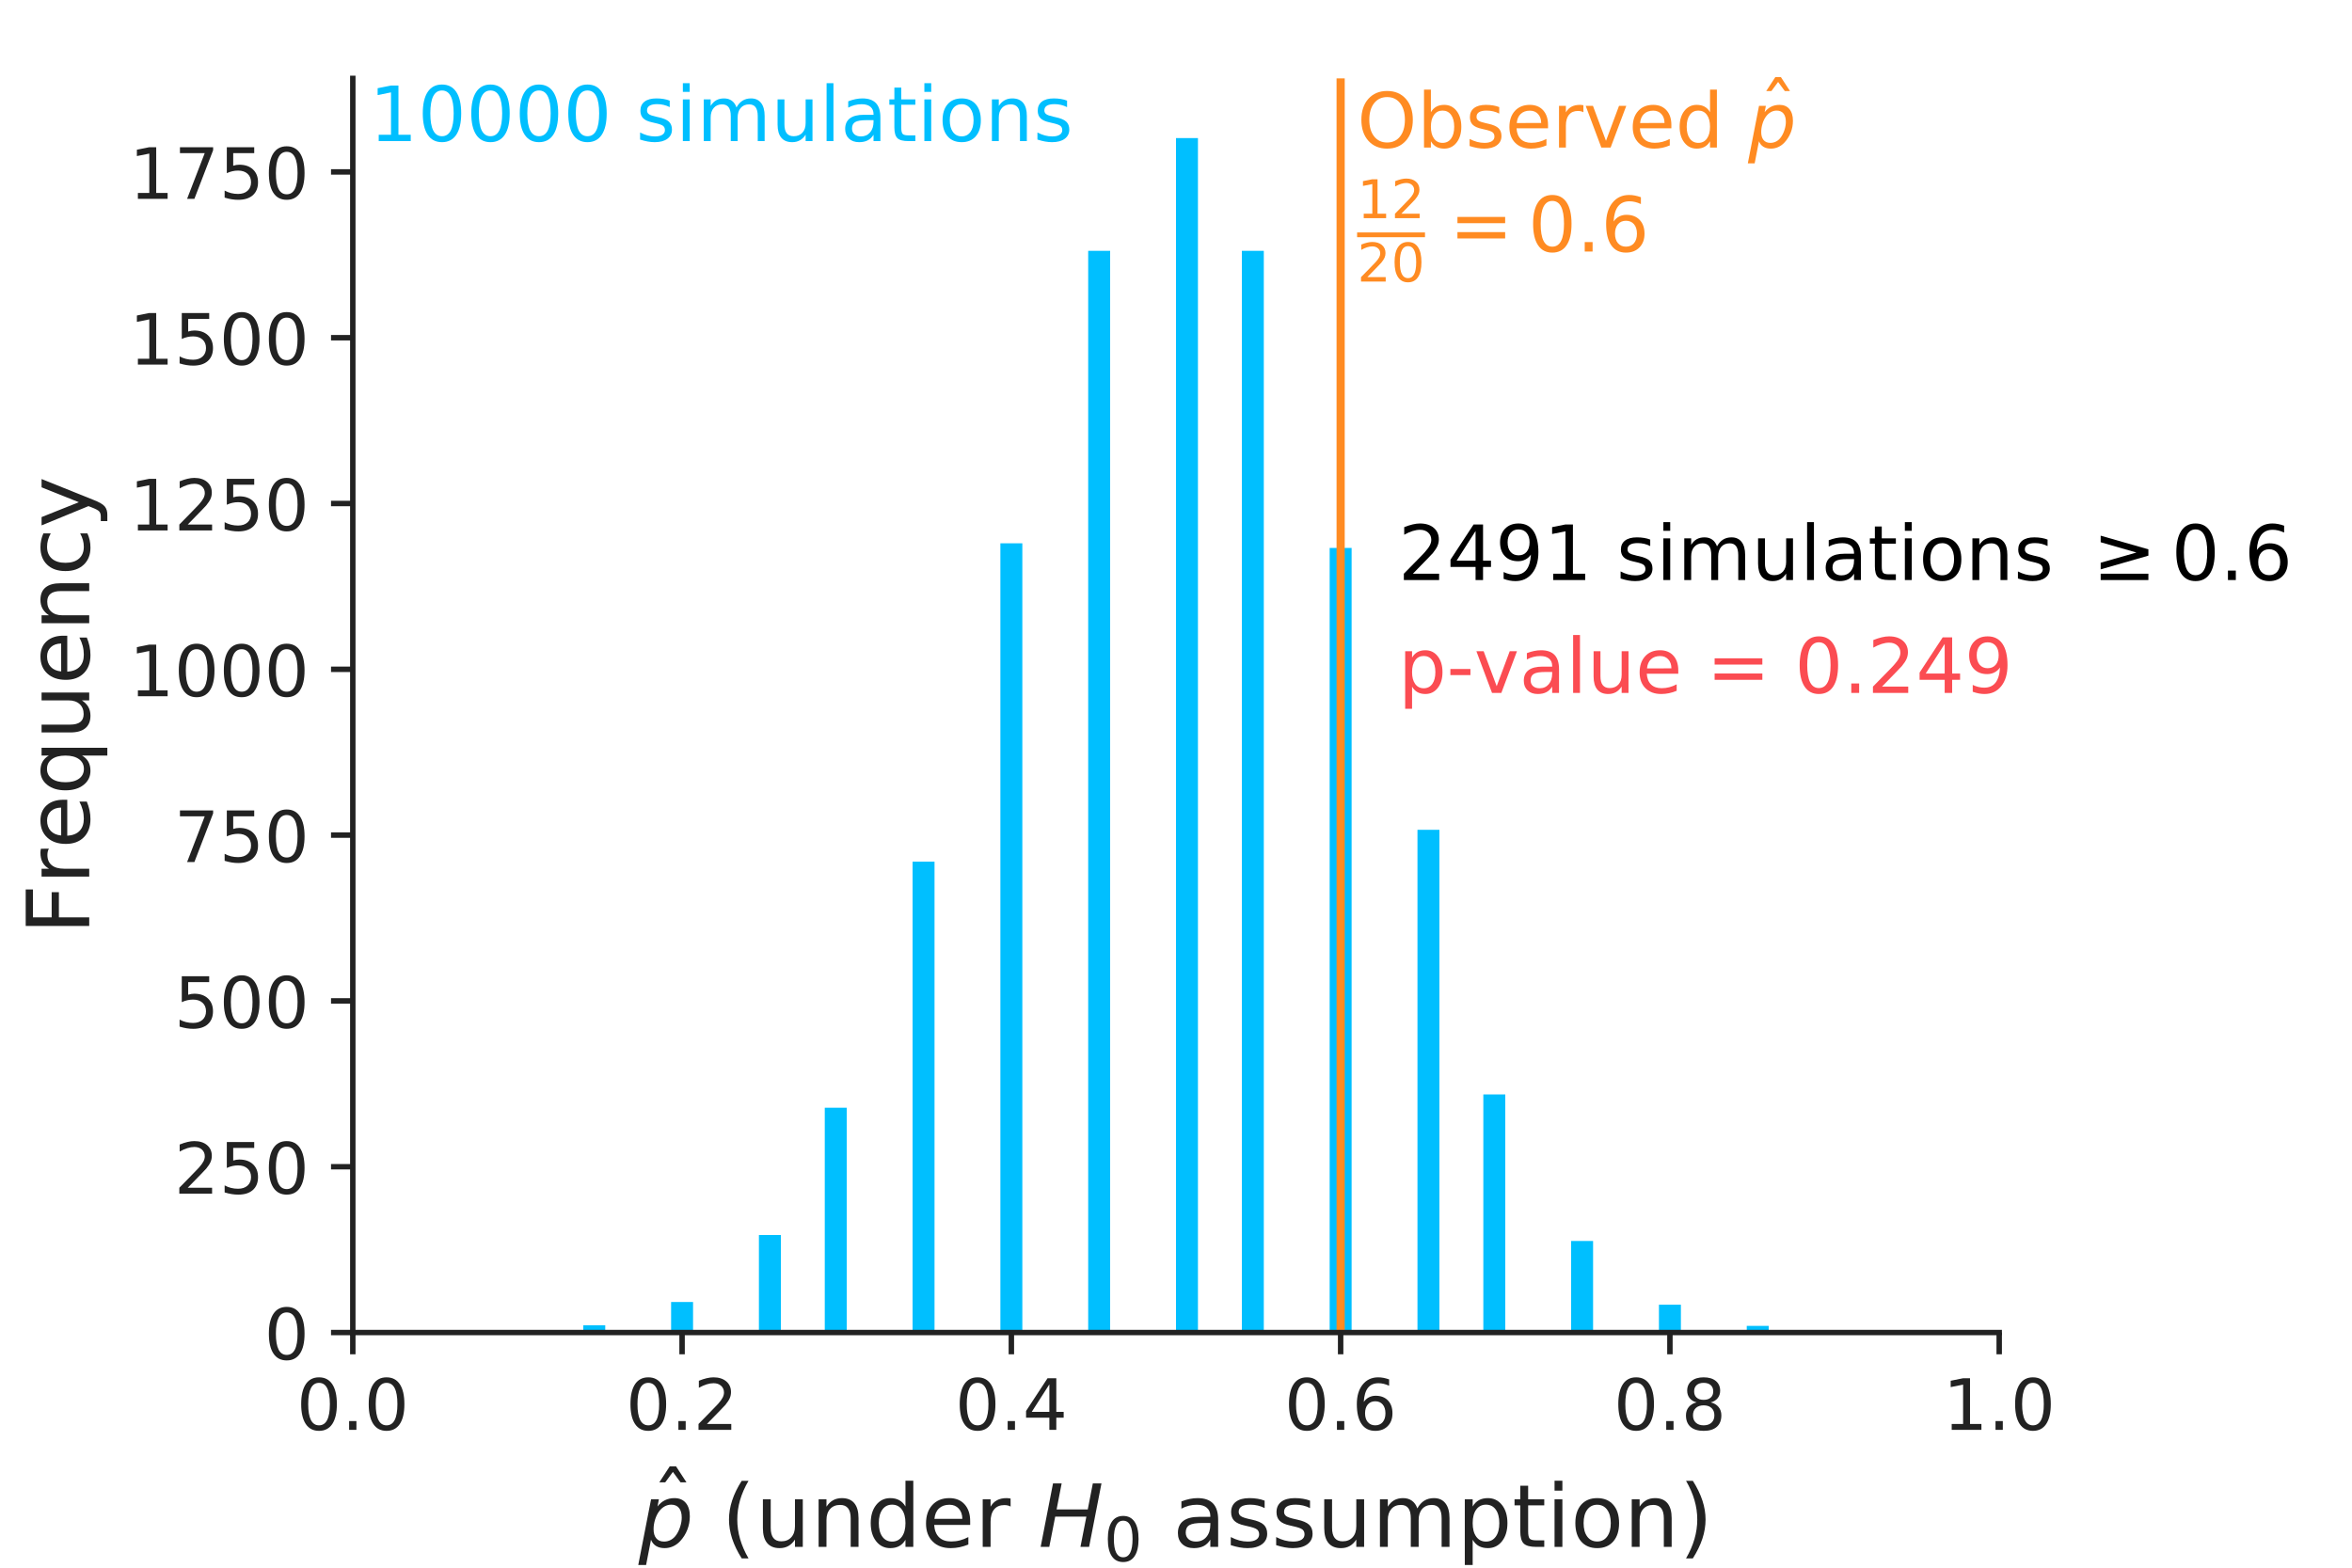 <?xml version="1.0" encoding="utf-8" standalone="no"?>
<!DOCTYPE svg PUBLIC "-//W3C//DTD SVG 1.1//EN"
  "http://www.w3.org/Graphics/SVG/1.1/DTD/svg11.dtd">
<!-- Created with matplotlib (http://matplotlib.org/) -->
<svg height="288pt" version="1.1" viewBox="0 0 432 288" width="432pt" xmlns="http://www.w3.org/2000/svg" xmlns:xlink="http://www.w3.org/1999/xlink">
 <defs>
  <style type="text/css">
*{stroke-linecap:butt;stroke-linejoin:round;}
  </style>
 </defs>
 <g id="figure_1">
  <g id="patch_1">
   <path d="M 0 288 
L 432 288 
L 432 0 
L 0 0 
z
" style="fill:none;"/>
  </g>
  <g id="axes_1">
   <g id="patch_2">
    <path d="M 64.8 244.8 
L 367.2 244.8 
L 367.2 14.4 
L 64.8 14.4 
z
" style="fill:none;"/>
   </g>
   <g id="patch_3">
    <path clip-path="url(#p14eb3a061d)" d="M 95.04 244.8 
L 99.072 244.8 
L 99.072 244.434 
L 95.04 244.434 
z
" style="fill:#00bfff;"/>
   </g>
   <g id="patch_4">
    <path clip-path="url(#p14eb3a061d)" d="M 99.072 244.8 
L 103.104 244.8 
L 103.104 244.8 
L 99.072 244.8 
z
" style="fill:#00bfff;"/>
   </g>
   <g id="patch_5">
    <path clip-path="url(#p14eb3a061d)" d="M 103.104 244.8 
L 107.136 244.8 
L 107.136 244.8 
L 103.104 244.8 
z
" style="fill:#00bfff;"/>
   </g>
   <g id="patch_6">
    <path clip-path="url(#p14eb3a061d)" d="M 107.136 244.8 
L 111.168 244.8 
L 111.168 243.46 
L 107.136 243.46 
z
" style="fill:#00bfff;"/>
   </g>
   <g id="patch_7">
    <path clip-path="url(#p14eb3a061d)" d="M 111.168 244.8 
L 115.2 244.8 
L 115.2 244.8 
L 111.168 244.8 
z
" style="fill:#00bfff;"/>
   </g>
   <g id="patch_8">
    <path clip-path="url(#p14eb3a061d)" d="M 115.2 244.8 
L 119.232 244.8 
L 119.232 244.8 
L 115.2 244.8 
z
" style="fill:#00bfff;"/>
   </g>
   <g id="patch_9">
    <path clip-path="url(#p14eb3a061d)" d="M 119.232 244.8 
L 123.264 244.8 
L 123.264 244.8 
L 119.232 244.8 
z
" style="fill:#00bfff;"/>
   </g>
   <g id="patch_10">
    <path clip-path="url(#p14eb3a061d)" d="M 123.264 244.8 
L 127.296 244.8 
L 127.296 239.195 
L 123.264 239.195 
z
" style="fill:#00bfff;"/>
   </g>
   <g id="patch_11">
    <path clip-path="url(#p14eb3a061d)" d="M 127.296 244.8 
L 131.328 244.8 
L 131.328 244.8 
L 127.296 244.8 
z
" style="fill:#00bfff;"/>
   </g>
   <g id="patch_12">
    <path clip-path="url(#p14eb3a061d)" d="M 131.328 244.8 
L 135.36 244.8 
L 135.36 244.8 
L 131.328 244.8 
z
" style="fill:#00bfff;"/>
   </g>
   <g id="patch_13">
    <path clip-path="url(#p14eb3a061d)" d="M 135.36 244.8 
L 139.392 244.8 
L 139.392 244.8 
L 135.36 244.8 
z
" style="fill:#00bfff;"/>
   </g>
   <g id="patch_14">
    <path clip-path="url(#p14eb3a061d)" d="M 139.392 244.8 
L 143.424 244.8 
L 143.424 226.89 
L 139.392 226.89 
z
" style="fill:#00bfff;"/>
   </g>
   <g id="patch_15">
    <path clip-path="url(#p14eb3a061d)" d="M 143.424 244.8 
L 147.456 244.8 
L 147.456 244.8 
L 143.424 244.8 
z
" style="fill:#00bfff;"/>
   </g>
   <g id="patch_16">
    <path clip-path="url(#p14eb3a061d)" d="M 147.456 244.8 
L 151.488 244.8 
L 151.488 244.8 
L 147.456 244.8 
z
" style="fill:#00bfff;"/>
   </g>
   <g id="patch_17">
    <path clip-path="url(#p14eb3a061d)" d="M 151.488 244.8 
L 155.52 244.8 
L 155.52 203.497 
L 151.488 203.497 
z
" style="fill:#00bfff;"/>
   </g>
   <g id="patch_18">
    <path clip-path="url(#p14eb3a061d)" d="M 155.52 244.8 
L 159.552 244.8 
L 159.552 244.8 
L 155.52 244.8 
z
" style="fill:#00bfff;"/>
   </g>
   <g id="patch_19">
    <path clip-path="url(#p14eb3a061d)" d="M 159.552 244.8 
L 163.584 244.8 
L 163.584 244.8 
L 159.552 244.8 
z
" style="fill:#00bfff;"/>
   </g>
   <g id="patch_20">
    <path clip-path="url(#p14eb3a061d)" d="M 163.584 244.8 
L 167.616 244.8 
L 167.616 244.8 
L 163.584 244.8 
z
" style="fill:#00bfff;"/>
   </g>
   <g id="patch_21">
    <path clip-path="url(#p14eb3a061d)" d="M 167.616 244.8 
L 171.648 244.8 
L 171.648 158.296 
L 167.616 158.296 
z
" style="fill:#00bfff;"/>
   </g>
   <g id="patch_22">
    <path clip-path="url(#p14eb3a061d)" d="M 171.648 244.8 
L 175.68 244.8 
L 175.68 244.8 
L 171.648 244.8 
z
" style="fill:#00bfff;"/>
   </g>
   <g id="patch_23">
    <path clip-path="url(#p14eb3a061d)" d="M 175.68 244.8 
L 179.712 244.8 
L 179.712 244.8 
L 175.68 244.8 
z
" style="fill:#00bfff;"/>
   </g>
   <g id="patch_24">
    <path clip-path="url(#p14eb3a061d)" d="M 179.712 244.8 
L 183.744 244.8 
L 183.744 244.8 
L 179.712 244.8 
z
" style="fill:#00bfff;"/>
   </g>
   <g id="patch_25">
    <path clip-path="url(#p14eb3a061d)" d="M 183.744 244.8 
L 187.776 244.8 
L 187.776 99.814 
L 183.744 99.814 
z
" style="fill:#00bfff;"/>
   </g>
   <g id="patch_26">
    <path clip-path="url(#p14eb3a061d)" d="M 187.776 244.8 
L 191.808 244.8 
L 191.808 244.8 
L 187.776 244.8 
z
" style="fill:#00bfff;"/>
   </g>
   <g id="patch_27">
    <path clip-path="url(#p14eb3a061d)" d="M 191.808 244.8 
L 195.84 244.8 
L 195.84 244.8 
L 191.808 244.8 
z
" style="fill:#00bfff;"/>
   </g>
   <g id="patch_28">
    <path clip-path="url(#p14eb3a061d)" d="M 195.84 244.8 
L 199.872 244.8 
L 199.872 244.8 
L 195.84 244.8 
z
" style="fill:#00bfff;"/>
   </g>
   <g id="patch_29">
    <path clip-path="url(#p14eb3a061d)" d="M 199.872 244.8 
L 203.904 244.8 
L 203.904 46.084 
L 199.872 46.084 
z
" style="fill:#00bfff;"/>
   </g>
   <g id="patch_30">
    <path clip-path="url(#p14eb3a061d)" d="M 203.904 244.8 
L 207.936 244.8 
L 207.936 244.8 
L 203.904 244.8 
z
" style="fill:#00bfff;"/>
   </g>
   <g id="patch_31">
    <path clip-path="url(#p14eb3a061d)" d="M 207.936 244.8 
L 211.968 244.8 
L 211.968 244.8 
L 207.936 244.8 
z
" style="fill:#00bfff;"/>
   </g>
   <g id="patch_32">
    <path clip-path="url(#p14eb3a061d)" d="M 211.968 244.8 
L 216 244.8 
L 216 244.8 
L 211.968 244.8 
z
" style="fill:#00bfff;"/>
   </g>
   <g id="patch_33">
    <path clip-path="url(#p14eb3a061d)" d="M 216 244.8 
L 220.032 244.8 
L 220.032 25.371 
L 216 25.371 
z
" style="fill:#00bfff;"/>
   </g>
   <g id="patch_34">
    <path clip-path="url(#p14eb3a061d)" d="M 220.032 244.8 
L 224.064 244.8 
L 224.064 244.8 
L 220.032 244.8 
z
" style="fill:#00bfff;"/>
   </g>
   <g id="patch_35">
    <path clip-path="url(#p14eb3a061d)" d="M 224.064 244.8 
L 228.096 244.8 
L 228.096 244.8 
L 224.064 244.8 
z
" style="fill:#00bfff;"/>
   </g>
   <g id="patch_36">
    <path clip-path="url(#p14eb3a061d)" d="M 228.096 244.8 
L 232.128 244.8 
L 232.128 46.084 
L 228.096 46.084 
z
" style="fill:#00bfff;"/>
   </g>
   <g id="patch_37">
    <path clip-path="url(#p14eb3a061d)" d="M 232.128 244.8 
L 236.16 244.8 
L 236.16 244.8 
L 232.128 244.8 
z
" style="fill:#00bfff;"/>
   </g>
   <g id="patch_38">
    <path clip-path="url(#p14eb3a061d)" d="M 236.16 244.8 
L 240.192 244.8 
L 240.192 244.8 
L 236.16 244.8 
z
" style="fill:#00bfff;"/>
   </g>
   <g id="patch_39">
    <path clip-path="url(#p14eb3a061d)" d="M 240.192 244.8 
L 244.224 244.8 
L 244.224 244.8 
L 240.192 244.8 
z
" style="fill:#00bfff;"/>
   </g>
   <g id="patch_40">
    <path clip-path="url(#p14eb3a061d)" d="M 244.224 244.8 
L 248.256 244.8 
L 248.256 100.667 
L 244.224 100.667 
z
" style="fill:#00bfff;"/>
   </g>
   <g id="patch_41">
    <path clip-path="url(#p14eb3a061d)" d="M 248.256 244.8 
L 252.288 244.8 
L 252.288 244.8 
L 248.256 244.8 
z
" style="fill:#00bfff;"/>
   </g>
   <g id="patch_42">
    <path clip-path="url(#p14eb3a061d)" d="M 252.288 244.8 
L 256.32 244.8 
L 256.32 244.8 
L 252.288 244.8 
z
" style="fill:#00bfff;"/>
   </g>
   <g id="patch_43">
    <path clip-path="url(#p14eb3a061d)" d="M 256.32 244.8 
L 260.352 244.8 
L 260.352 244.8 
L 256.32 244.8 
z
" style="fill:#00bfff;"/>
   </g>
   <g id="patch_44">
    <path clip-path="url(#p14eb3a061d)" d="M 260.352 244.8 
L 264.384 244.8 
L 264.384 152.447 
L 260.352 152.447 
z
" style="fill:#00bfff;"/>
   </g>
   <g id="patch_45">
    <path clip-path="url(#p14eb3a061d)" d="M 264.384 244.8 
L 268.416 244.8 
L 268.416 244.8 
L 264.384 244.8 
z
" style="fill:#00bfff;"/>
   </g>
   <g id="patch_46">
    <path clip-path="url(#p14eb3a061d)" d="M 268.416 244.8 
L 272.448 244.8 
L 272.448 244.8 
L 268.416 244.8 
z
" style="fill:#00bfff;"/>
   </g>
   <g id="patch_47">
    <path clip-path="url(#p14eb3a061d)" d="M 272.448 244.8 
L 276.48 244.8 
L 276.48 201.06 
L 272.448 201.06 
z
" style="fill:#00bfff;"/>
   </g>
   <g id="patch_48">
    <path clip-path="url(#p14eb3a061d)" d="M 276.48 244.8 
L 280.512 244.8 
L 280.512 244.8 
L 276.48 244.8 
z
" style="fill:#00bfff;"/>
   </g>
   <g id="patch_49">
    <path clip-path="url(#p14eb3a061d)" d="M 280.512 244.8 
L 284.544 244.8 
L 284.544 244.8 
L 280.512 244.8 
z
" style="fill:#00bfff;"/>
   </g>
   <g id="patch_50">
    <path clip-path="url(#p14eb3a061d)" d="M 284.544 244.8 
L 288.576 244.8 
L 288.576 244.8 
L 284.544 244.8 
z
" style="fill:#00bfff;"/>
   </g>
   <g id="patch_51">
    <path clip-path="url(#p14eb3a061d)" d="M 288.576 244.8 
L 292.608 244.8 
L 292.608 227.986 
L 288.576 227.986 
z
" style="fill:#00bfff;"/>
   </g>
   <g id="patch_52">
    <path clip-path="url(#p14eb3a061d)" d="M 292.608 244.8 
L 296.64 244.8 
L 296.64 244.8 
L 292.608 244.8 
z
" style="fill:#00bfff;"/>
   </g>
   <g id="patch_53">
    <path clip-path="url(#p14eb3a061d)" d="M 296.64 244.8 
L 300.672 244.8 
L 300.672 244.8 
L 296.64 244.8 
z
" style="fill:#00bfff;"/>
   </g>
   <g id="patch_54">
    <path clip-path="url(#p14eb3a061d)" d="M 300.672 244.8 
L 304.704 244.8 
L 304.704 244.8 
L 300.672 244.8 
z
" style="fill:#00bfff;"/>
   </g>
   <g id="patch_55">
    <path clip-path="url(#p14eb3a061d)" d="M 304.704 244.8 
L 308.736 244.8 
L 308.736 239.683 
L 304.704 239.683 
z
" style="fill:#00bfff;"/>
   </g>
   <g id="patch_56">
    <path clip-path="url(#p14eb3a061d)" d="M 308.736 244.8 
L 312.768 244.8 
L 312.768 244.8 
L 308.736 244.8 
z
" style="fill:#00bfff;"/>
   </g>
   <g id="patch_57">
    <path clip-path="url(#p14eb3a061d)" d="M 312.768 244.8 
L 316.8 244.8 
L 316.8 244.8 
L 312.768 244.8 
z
" style="fill:#00bfff;"/>
   </g>
   <g id="patch_58">
    <path clip-path="url(#p14eb3a061d)" d="M 316.8 244.8 
L 320.832 244.8 
L 320.832 244.8 
L 316.8 244.8 
z
" style="fill:#00bfff;"/>
   </g>
   <g id="patch_59">
    <path clip-path="url(#p14eb3a061d)" d="M 320.832 244.8 
L 324.864 244.8 
L 324.864 243.582 
L 320.832 243.582 
z
" style="fill:#00bfff;"/>
   </g>
   <g id="patch_60">
    <path clip-path="url(#p14eb3a061d)" d="M 324.864 244.8 
L 328.896 244.8 
L 328.896 244.8 
L 324.864 244.8 
z
" style="fill:#00bfff;"/>
   </g>
   <g id="patch_61">
    <path clip-path="url(#p14eb3a061d)" d="M 328.896 244.8 
L 332.928 244.8 
L 332.928 244.8 
L 328.896 244.8 
z
" style="fill:#00bfff;"/>
   </g>
   <g id="patch_62">
    <path clip-path="url(#p14eb3a061d)" d="M 332.928 244.8 
L 336.96 244.8 
L 336.96 244.678 
L 332.928 244.678 
z
" style="fill:#00bfff;"/>
   </g>
   <g id="matplotlib.axis_1">
    <g id="xtick_1">
     <g id="line2d_1">
      <defs>
       <path d="M 0 0 
L 0 4 
" id="mddc0a8976f" style="stroke:#222222;"/>
      </defs>
      <g>
       <use style="fill:#222222;stroke:#222222;" x="64.8" xlink:href="#mddc0a8976f" y="244.8"/>
      </g>
     </g>
     <g id="text_1">
      <!-- 0.0 -->
      <defs>
       <path d="M 31.781 66.406 
Q 24.172 66.406 20.328 58.906 
Q 16.5 51.422 16.5 36.375 
Q 16.5 21.391 20.328 13.891 
Q 24.172 6.391 31.781 6.391 
Q 39.453 6.391 43.281 13.891 
Q 47.125 21.391 47.125 36.375 
Q 47.125 51.422 43.281 58.906 
Q 39.453 66.406 31.781 66.406 
z
M 31.781 74.219 
Q 44.047 74.219 50.516 64.516 
Q 56.984 54.828 56.984 36.375 
Q 56.984 17.969 50.516 8.266 
Q 44.047 -1.422 31.781 -1.422 
Q 19.531 -1.422 13.062 8.266 
Q 6.594 17.969 6.594 36.375 
Q 6.594 54.828 13.062 64.516 
Q 19.531 74.219 31.781 74.219 
z
" id="DejaVuSans-30"/>
       <path d="M 10.688 12.406 
L 21 12.406 
L 21 0 
L 10.688 0 
z
" id="DejaVuSans-2e"/>
      </defs>
      <g style="fill:#222222;" transform="translate(54.463 262.678)scale(0.13 -0.13)">
       <use xlink:href="#DejaVuSans-30"/>
       <use x="63.623" xlink:href="#DejaVuSans-2e"/>
       <use x="95.41" xlink:href="#DejaVuSans-30"/>
      </g>
     </g>
    </g>
    <g id="xtick_2">
     <g id="line2d_2">
      <g>
       <use style="fill:#222222;stroke:#222222;" x="125.28" xlink:href="#mddc0a8976f" y="244.8"/>
      </g>
     </g>
     <g id="text_2">
      <!-- 0.2 -->
      <defs>
       <path d="M 19.188 8.297 
L 53.609 8.297 
L 53.609 0 
L 7.328 0 
L 7.328 8.297 
Q 12.938 14.109 22.625 23.891 
Q 32.328 33.688 34.812 36.531 
Q 39.547 41.844 41.422 45.531 
Q 43.312 49.219 43.312 52.781 
Q 43.312 58.594 39.234 62.25 
Q 35.156 65.922 28.609 65.922 
Q 23.969 65.922 18.812 64.312 
Q 13.672 62.703 7.812 59.422 
L 7.812 69.391 
Q 13.766 71.781 18.938 73 
Q 24.125 74.219 28.422 74.219 
Q 39.75 74.219 46.484 68.547 
Q 53.219 62.891 53.219 53.422 
Q 53.219 48.922 51.531 44.891 
Q 49.859 40.875 45.406 35.406 
Q 44.188 33.984 37.641 27.219 
Q 31.109 20.453 19.188 8.297 
z
" id="DejaVuSans-32"/>
      </defs>
      <g style="fill:#222222;" transform="translate(114.943 262.678)scale(0.13 -0.13)">
       <use xlink:href="#DejaVuSans-30"/>
       <use x="63.623" xlink:href="#DejaVuSans-2e"/>
       <use x="95.41" xlink:href="#DejaVuSans-32"/>
      </g>
     </g>
    </g>
    <g id="xtick_3">
     <g id="line2d_3">
      <g>
       <use style="fill:#222222;stroke:#222222;" x="185.76" xlink:href="#mddc0a8976f" y="244.8"/>
      </g>
     </g>
     <g id="text_3">
      <!-- 0.4 -->
      <defs>
       <path d="M 37.797 64.312 
L 12.891 25.391 
L 37.797 25.391 
z
M 35.203 72.906 
L 47.609 72.906 
L 47.609 25.391 
L 58.016 25.391 
L 58.016 17.188 
L 47.609 17.188 
L 47.609 0 
L 37.797 0 
L 37.797 17.188 
L 4.891 17.188 
L 4.891 26.703 
z
" id="DejaVuSans-34"/>
      </defs>
      <g style="fill:#222222;" transform="translate(175.423 262.678)scale(0.13 -0.13)">
       <use xlink:href="#DejaVuSans-30"/>
       <use x="63.623" xlink:href="#DejaVuSans-2e"/>
       <use x="95.41" xlink:href="#DejaVuSans-34"/>
      </g>
     </g>
    </g>
    <g id="xtick_4">
     <g id="line2d_4">
      <g>
       <use style="fill:#222222;stroke:#222222;" x="246.24" xlink:href="#mddc0a8976f" y="244.8"/>
      </g>
     </g>
     <g id="text_4">
      <!-- 0.6 -->
      <defs>
       <path d="M 33.016 40.375 
Q 26.375 40.375 22.484 35.828 
Q 18.609 31.297 18.609 23.391 
Q 18.609 15.531 22.484 10.953 
Q 26.375 6.391 33.016 6.391 
Q 39.656 6.391 43.531 10.953 
Q 47.406 15.531 47.406 23.391 
Q 47.406 31.297 43.531 35.828 
Q 39.656 40.375 33.016 40.375 
z
M 52.594 71.297 
L 52.594 62.312 
Q 48.875 64.062 45.094 64.984 
Q 41.312 65.922 37.594 65.922 
Q 27.828 65.922 22.672 59.328 
Q 17.531 52.734 16.797 39.406 
Q 19.672 43.656 24.016 45.922 
Q 28.375 48.188 33.594 48.188 
Q 44.578 48.188 50.953 41.516 
Q 57.328 34.859 57.328 23.391 
Q 57.328 12.156 50.688 5.359 
Q 44.047 -1.422 33.016 -1.422 
Q 20.359 -1.422 13.672 8.266 
Q 6.984 17.969 6.984 36.375 
Q 6.984 53.656 15.188 63.938 
Q 23.391 74.219 37.203 74.219 
Q 40.922 74.219 44.703 73.484 
Q 48.484 72.75 52.594 71.297 
z
" id="DejaVuSans-36"/>
      </defs>
      <g style="fill:#222222;" transform="translate(235.903 262.678)scale(0.13 -0.13)">
       <use xlink:href="#DejaVuSans-30"/>
       <use x="63.623" xlink:href="#DejaVuSans-2e"/>
       <use x="95.41" xlink:href="#DejaVuSans-36"/>
      </g>
     </g>
    </g>
    <g id="xtick_5">
     <g id="line2d_5">
      <g>
       <use style="fill:#222222;stroke:#222222;" x="306.72" xlink:href="#mddc0a8976f" y="244.8"/>
      </g>
     </g>
     <g id="text_5">
      <!-- 0.8 -->
      <defs>
       <path d="M 31.781 34.625 
Q 24.75 34.625 20.719 30.859 
Q 16.703 27.094 16.703 20.516 
Q 16.703 13.922 20.719 10.156 
Q 24.75 6.391 31.781 6.391 
Q 38.812 6.391 42.859 10.172 
Q 46.922 13.969 46.922 20.516 
Q 46.922 27.094 42.891 30.859 
Q 38.875 34.625 31.781 34.625 
z
M 21.922 38.812 
Q 15.578 40.375 12.031 44.719 
Q 8.5 49.078 8.5 55.328 
Q 8.5 64.062 14.719 69.141 
Q 20.953 74.219 31.781 74.219 
Q 42.672 74.219 48.875 69.141 
Q 55.078 64.062 55.078 55.328 
Q 55.078 49.078 51.531 44.719 
Q 48 40.375 41.703 38.812 
Q 48.828 37.156 52.797 32.312 
Q 56.781 27.484 56.781 20.516 
Q 56.781 9.906 50.312 4.234 
Q 43.844 -1.422 31.781 -1.422 
Q 19.734 -1.422 13.25 4.234 
Q 6.781 9.906 6.781 20.516 
Q 6.781 27.484 10.781 32.312 
Q 14.797 37.156 21.922 38.812 
z
M 18.312 54.391 
Q 18.312 48.734 21.844 45.562 
Q 25.391 42.391 31.781 42.391 
Q 38.141 42.391 41.719 45.562 
Q 45.312 48.734 45.312 54.391 
Q 45.312 60.062 41.719 63.234 
Q 38.141 66.406 31.781 66.406 
Q 25.391 66.406 21.844 63.234 
Q 18.312 60.062 18.312 54.391 
z
" id="DejaVuSans-38"/>
      </defs>
      <g style="fill:#222222;" transform="translate(296.383 262.678)scale(0.13 -0.13)">
       <use xlink:href="#DejaVuSans-30"/>
       <use x="63.623" xlink:href="#DejaVuSans-2e"/>
       <use x="95.41" xlink:href="#DejaVuSans-38"/>
      </g>
     </g>
    </g>
    <g id="xtick_6">
     <g id="line2d_6">
      <g>
       <use style="fill:#222222;stroke:#222222;" x="367.2" xlink:href="#mddc0a8976f" y="244.8"/>
      </g>
     </g>
     <g id="text_6">
      <!-- 1.0 -->
      <defs>
       <path d="M 12.406 8.297 
L 28.516 8.297 
L 28.516 63.922 
L 10.984 60.406 
L 10.984 69.391 
L 28.422 72.906 
L 38.281 72.906 
L 38.281 8.297 
L 54.391 8.297 
L 54.391 0 
L 12.406 0 
z
" id="DejaVuSans-31"/>
      </defs>
      <g style="fill:#222222;" transform="translate(356.863 262.678)scale(0.13 -0.13)">
       <use xlink:href="#DejaVuSans-31"/>
       <use x="63.623" xlink:href="#DejaVuSans-2e"/>
       <use x="95.41" xlink:href="#DejaVuSans-30"/>
      </g>
     </g>
    </g>
    <g id="text_7">
     <!-- $\hat{p}$ (under $H_0$ assumption) -->
     <defs>
      <path d="M -28.609 79.984 
L -21.391 79.984 
L -9.422 61.625 
L -16.219 61.625 
L -25 73.578 
L -33.797 61.625 
L -40.578 61.625 
z
M -25 56 
z
" id="DejaVuSans-302"/>
      <path d="M 49.609 33.688 
Q 49.609 40.875 46.484 44.672 
Q 43.359 48.484 37.5 48.484 
Q 33.5 48.484 29.859 46.438 
Q 26.219 44.391 23.391 40.484 
Q 20.609 36.625 18.938 31.156 
Q 17.281 25.688 17.281 20.312 
Q 17.281 13.484 20.406 9.797 
Q 23.531 6.109 29.297 6.109 
Q 33.547 6.109 37.188 8.109 
Q 40.828 10.109 43.406 13.922 
Q 46.188 17.922 47.891 23.344 
Q 49.609 28.766 49.609 33.688 
z
M 21.781 46.391 
Q 25.391 51.125 30.297 53.562 
Q 35.203 56 41.219 56 
Q 49.609 56 54.25 50.5 
Q 58.891 45.016 58.891 35.109 
Q 58.891 27 56 19.656 
Q 53.125 12.312 47.703 6.5 
Q 44.094 2.641 39.547 0.609 
Q 35.016 -1.422 29.984 -1.422 
Q 24.172 -1.422 20.219 1 
Q 16.266 3.422 14.312 8.203 
L 8.688 -20.797 
L -0.297 -20.797 
L 14.406 54.688 
L 23.391 54.688 
z
" id="DejaVuSans-Oblique-70"/>
      <path id="DejaVuSans-20"/>
      <path d="M 31 75.875 
Q 24.469 64.656 21.281 53.656 
Q 18.109 42.672 18.109 31.391 
Q 18.109 20.125 21.312 9.062 
Q 24.516 -2 31 -13.188 
L 23.188 -13.188 
Q 15.875 -1.703 12.234 9.375 
Q 8.594 20.453 8.594 31.391 
Q 8.594 42.281 12.203 53.312 
Q 15.828 64.359 23.188 75.875 
z
" id="DejaVuSans-28"/>
      <path d="M 8.5 21.578 
L 8.5 54.688 
L 17.484 54.688 
L 17.484 21.922 
Q 17.484 14.156 20.5 10.266 
Q 23.531 6.391 29.594 6.391 
Q 36.859 6.391 41.078 11.031 
Q 45.312 15.672 45.312 23.688 
L 45.312 54.688 
L 54.297 54.688 
L 54.297 0 
L 45.312 0 
L 45.312 8.406 
Q 42.047 3.422 37.719 1 
Q 33.406 -1.422 27.688 -1.422 
Q 18.266 -1.422 13.375 4.438 
Q 8.5 10.297 8.5 21.578 
z
M 31.109 56 
z
" id="DejaVuSans-75"/>
      <path d="M 54.891 33.016 
L 54.891 0 
L 45.906 0 
L 45.906 32.719 
Q 45.906 40.484 42.875 44.328 
Q 39.844 48.188 33.797 48.188 
Q 26.516 48.188 22.312 43.547 
Q 18.109 38.922 18.109 30.906 
L 18.109 0 
L 9.078 0 
L 9.078 54.688 
L 18.109 54.688 
L 18.109 46.188 
Q 21.344 51.125 25.703 53.562 
Q 30.078 56 35.797 56 
Q 45.219 56 50.047 50.172 
Q 54.891 44.344 54.891 33.016 
z
" id="DejaVuSans-6e"/>
      <path d="M 45.406 46.391 
L 45.406 75.984 
L 54.391 75.984 
L 54.391 0 
L 45.406 0 
L 45.406 8.203 
Q 42.578 3.328 38.25 0.953 
Q 33.938 -1.422 27.875 -1.422 
Q 17.969 -1.422 11.734 6.484 
Q 5.516 14.406 5.516 27.297 
Q 5.516 40.188 11.734 48.094 
Q 17.969 56 27.875 56 
Q 33.938 56 38.25 53.625 
Q 42.578 51.266 45.406 46.391 
z
M 14.797 27.297 
Q 14.797 17.391 18.875 11.75 
Q 22.953 6.109 30.078 6.109 
Q 37.203 6.109 41.297 11.75 
Q 45.406 17.391 45.406 27.297 
Q 45.406 37.203 41.297 42.844 
Q 37.203 48.484 30.078 48.484 
Q 22.953 48.484 18.875 42.844 
Q 14.797 37.203 14.797 27.297 
z
" id="DejaVuSans-64"/>
      <path d="M 56.203 29.594 
L 56.203 25.203 
L 14.891 25.203 
Q 15.484 15.922 20.484 11.062 
Q 25.484 6.203 34.422 6.203 
Q 39.594 6.203 44.453 7.469 
Q 49.312 8.734 54.109 11.281 
L 54.109 2.781 
Q 49.266 0.734 44.188 -0.344 
Q 39.109 -1.422 33.891 -1.422 
Q 20.797 -1.422 13.156 6.188 
Q 5.516 13.812 5.516 26.812 
Q 5.516 40.234 12.766 48.109 
Q 20.016 56 32.328 56 
Q 43.359 56 49.781 48.891 
Q 56.203 41.797 56.203 29.594 
z
M 47.219 32.234 
Q 47.125 39.594 43.094 43.984 
Q 39.062 48.391 32.422 48.391 
Q 24.906 48.391 20.391 44.141 
Q 15.875 39.891 15.188 32.172 
z
" id="DejaVuSans-65"/>
      <path d="M 41.109 46.297 
Q 39.594 47.172 37.812 47.578 
Q 36.031 48 33.891 48 
Q 26.266 48 22.188 43.047 
Q 18.109 38.094 18.109 28.812 
L 18.109 0 
L 9.078 0 
L 9.078 54.688 
L 18.109 54.688 
L 18.109 46.188 
Q 20.953 51.172 25.484 53.578 
Q 30.031 56 36.531 56 
Q 37.453 56 38.578 55.875 
Q 39.703 55.766 41.062 55.516 
z
" id="DejaVuSans-72"/>
      <path d="M 16.891 72.906 
L 26.812 72.906 
L 21 43.016 
L 56.781 43.016 
L 62.594 72.906 
L 72.516 72.906 
L 58.297 0 
L 48.391 0 
L 55.172 34.719 
L 19.391 34.719 
L 12.594 0 
L 2.688 0 
z
" id="DejaVuSans-Oblique-48"/>
      <path d="M 34.281 27.484 
Q 23.391 27.484 19.188 25 
Q 14.984 22.516 14.984 16.5 
Q 14.984 11.719 18.141 8.906 
Q 21.297 6.109 26.703 6.109 
Q 34.188 6.109 38.703 11.406 
Q 43.219 16.703 43.219 25.484 
L 43.219 27.484 
z
M 52.203 31.203 
L 52.203 0 
L 43.219 0 
L 43.219 8.297 
Q 40.141 3.328 35.547 0.953 
Q 30.953 -1.422 24.312 -1.422 
Q 15.922 -1.422 10.953 3.297 
Q 6 8.016 6 15.922 
Q 6 25.141 12.172 29.828 
Q 18.359 34.516 30.609 34.516 
L 43.219 34.516 
L 43.219 35.406 
Q 43.219 41.609 39.141 45 
Q 35.062 48.391 27.688 48.391 
Q 23 48.391 18.547 47.266 
Q 14.109 46.141 10.016 43.891 
L 10.016 52.203 
Q 14.938 54.109 19.578 55.047 
Q 24.219 56 28.609 56 
Q 40.484 56 46.344 49.844 
Q 52.203 43.703 52.203 31.203 
z
" id="DejaVuSans-61"/>
      <path d="M 44.281 53.078 
L 44.281 44.578 
Q 40.484 46.531 36.375 47.5 
Q 32.281 48.484 27.875 48.484 
Q 21.188 48.484 17.844 46.438 
Q 14.5 44.391 14.5 40.281 
Q 14.5 37.156 16.891 35.375 
Q 19.281 33.594 26.516 31.984 
L 29.594 31.297 
Q 39.156 29.25 43.188 25.516 
Q 47.219 21.781 47.219 15.094 
Q 47.219 7.469 41.188 3.016 
Q 35.156 -1.422 24.609 -1.422 
Q 20.219 -1.422 15.453 -0.562 
Q 10.688 0.297 5.422 2 
L 5.422 11.281 
Q 10.406 8.688 15.234 7.391 
Q 20.062 6.109 24.812 6.109 
Q 31.156 6.109 34.562 8.281 
Q 37.984 10.453 37.984 14.406 
Q 37.984 18.062 35.516 20.016 
Q 33.062 21.969 24.703 23.781 
L 21.578 24.516 
Q 13.234 26.266 9.516 29.906 
Q 5.812 33.547 5.812 39.891 
Q 5.812 47.609 11.281 51.797 
Q 16.75 56 26.812 56 
Q 31.781 56 36.172 55.266 
Q 40.578 54.547 44.281 53.078 
z
" id="DejaVuSans-73"/>
      <path d="M 52 44.188 
Q 55.375 50.25 60.062 53.125 
Q 64.75 56 71.094 56 
Q 79.641 56 84.281 50.016 
Q 88.922 44.047 88.922 33.016 
L 88.922 0 
L 79.891 0 
L 79.891 32.719 
Q 79.891 40.578 77.094 44.375 
Q 74.312 48.188 68.609 48.188 
Q 61.625 48.188 57.562 43.547 
Q 53.516 38.922 53.516 30.906 
L 53.516 0 
L 44.484 0 
L 44.484 32.719 
Q 44.484 40.625 41.703 44.406 
Q 38.922 48.188 33.109 48.188 
Q 26.219 48.188 22.156 43.531 
Q 18.109 38.875 18.109 30.906 
L 18.109 0 
L 9.078 0 
L 9.078 54.688 
L 18.109 54.688 
L 18.109 46.188 
Q 21.188 51.219 25.484 53.609 
Q 29.781 56 35.688 56 
Q 41.656 56 45.828 52.969 
Q 50 49.953 52 44.188 
z
" id="DejaVuSans-6d"/>
      <path d="M 18.109 8.203 
L 18.109 -20.797 
L 9.078 -20.797 
L 9.078 54.688 
L 18.109 54.688 
L 18.109 46.391 
Q 20.953 51.266 25.266 53.625 
Q 29.594 56 35.594 56 
Q 45.562 56 51.781 48.094 
Q 58.016 40.188 58.016 27.297 
Q 58.016 14.406 51.781 6.484 
Q 45.562 -1.422 35.594 -1.422 
Q 29.594 -1.422 25.266 0.953 
Q 20.953 3.328 18.109 8.203 
z
M 48.688 27.297 
Q 48.688 37.203 44.609 42.844 
Q 40.531 48.484 33.406 48.484 
Q 26.266 48.484 22.188 42.844 
Q 18.109 37.203 18.109 27.297 
Q 18.109 17.391 22.188 11.75 
Q 26.266 6.109 33.406 6.109 
Q 40.531 6.109 44.609 11.75 
Q 48.688 17.391 48.688 27.297 
z
" id="DejaVuSans-70"/>
      <path d="M 18.312 70.219 
L 18.312 54.688 
L 36.812 54.688 
L 36.812 47.703 
L 18.312 47.703 
L 18.312 18.016 
Q 18.312 11.328 20.141 9.422 
Q 21.969 7.516 27.594 7.516 
L 36.812 7.516 
L 36.812 0 
L 27.594 0 
Q 17.188 0 13.234 3.875 
Q 9.281 7.766 9.281 18.016 
L 9.281 47.703 
L 2.688 47.703 
L 2.688 54.688 
L 9.281 54.688 
L 9.281 70.219 
z
" id="DejaVuSans-74"/>
      <path d="M 9.422 54.688 
L 18.406 54.688 
L 18.406 0 
L 9.422 0 
z
M 9.422 75.984 
L 18.406 75.984 
L 18.406 64.594 
L 9.422 64.594 
z
" id="DejaVuSans-69"/>
      <path d="M 30.609 48.391 
Q 23.391 48.391 19.188 42.75 
Q 14.984 37.109 14.984 27.297 
Q 14.984 17.484 19.156 11.844 
Q 23.344 6.203 30.609 6.203 
Q 37.797 6.203 41.984 11.859 
Q 46.188 17.531 46.188 27.297 
Q 46.188 37.016 41.984 42.703 
Q 37.797 48.391 30.609 48.391 
z
M 30.609 56 
Q 42.328 56 49.016 48.375 
Q 55.719 40.766 55.719 27.297 
Q 55.719 13.875 49.016 6.219 
Q 42.328 -1.422 30.609 -1.422 
Q 18.844 -1.422 12.172 6.219 
Q 5.516 13.875 5.516 27.297 
Q 5.516 40.766 12.172 48.375 
Q 18.844 56 30.609 56 
z
" id="DejaVuSans-6f"/>
      <path d="M 8.016 75.875 
L 15.828 75.875 
Q 23.141 64.359 26.781 53.312 
Q 30.422 42.281 30.422 31.391 
Q 30.422 20.453 26.781 9.375 
Q 23.141 -1.703 15.828 -13.188 
L 8.016 -13.188 
Q 14.5 -2 17.703 9.062 
Q 20.906 20.125 20.906 31.391 
Q 20.906 42.672 17.703 53.656 
Q 14.5 64.656 8.016 75.875 
z
" id="DejaVuSans-29"/>
     </defs>
     <g style="fill:#222222;" transform="translate(117.28 284.262)scale(0.16 -0.16)">
      <use transform="translate(64.447 13.016)" xlink:href="#DejaVuSans-302"/>
      <use transform="translate(0 0.516)" xlink:href="#DejaVuSans-Oblique-70"/>
      <use transform="translate(63.477 0.516)" xlink:href="#DejaVuSans-20"/>
      <use transform="translate(95.264 0.516)" xlink:href="#DejaVuSans-28"/>
      <use transform="translate(134.277 0.516)" xlink:href="#DejaVuSans-75"/>
      <use transform="translate(197.656 0.516)" xlink:href="#DejaVuSans-6e"/>
      <use transform="translate(261.035 0.516)" xlink:href="#DejaVuSans-64"/>
      <use transform="translate(324.512 0.516)" xlink:href="#DejaVuSans-65"/>
      <use transform="translate(386.035 0.516)" xlink:href="#DejaVuSans-72"/>
      <use transform="translate(427.148 0.516)" xlink:href="#DejaVuSans-20"/>
      <use transform="translate(458.936 0.516)" xlink:href="#DejaVuSans-Oblique-48"/>
      <use transform="translate(534.131 -15.891)scale(0.7)" xlink:href="#DejaVuSans-30"/>
      <use transform="translate(581.401 0.516)" xlink:href="#DejaVuSans-20"/>
      <use transform="translate(613.188 0.516)" xlink:href="#DejaVuSans-61"/>
      <use transform="translate(674.468 0.516)" xlink:href="#DejaVuSans-73"/>
      <use transform="translate(726.567 0.516)" xlink:href="#DejaVuSans-73"/>
      <use transform="translate(778.667 0.516)" xlink:href="#DejaVuSans-75"/>
      <use transform="translate(842.046 0.516)" xlink:href="#DejaVuSans-6d"/>
      <use transform="translate(939.458 0.516)" xlink:href="#DejaVuSans-70"/>
      <use transform="translate(1002.935 0.516)" xlink:href="#DejaVuSans-74"/>
      <use transform="translate(1042.144 0.516)" xlink:href="#DejaVuSans-69"/>
      <use transform="translate(1069.927 0.516)" xlink:href="#DejaVuSans-6f"/>
      <use transform="translate(1131.108 0.516)" xlink:href="#DejaVuSans-6e"/>
      <use transform="translate(1194.487 0.516)" xlink:href="#DejaVuSans-29"/>
     </g>
    </g>
   </g>
   <g id="matplotlib.axis_2">
    <g id="ytick_1">
     <g id="line2d_7">
      <defs>
       <path d="M 0 0 
L -4 0 
" id="mf868e69cf8" style="stroke:#222222;"/>
      </defs>
      <g>
       <use style="fill:#222222;stroke:#222222;" x="64.8" xlink:href="#mf868e69cf8" y="244.8"/>
      </g>
     </g>
     <g id="text_8">
      <!-- 0 -->
      <g style="fill:#222222;" transform="translate(48.529 249.739)scale(0.13 -0.13)">
       <use xlink:href="#DejaVuSans-30"/>
      </g>
     </g>
    </g>
    <g id="ytick_2">
     <g id="line2d_8">
      <g>
       <use style="fill:#222222;stroke:#222222;" x="64.8" xlink:href="#mf868e69cf8" y="214.341"/>
      </g>
     </g>
     <g id="text_9">
      <!-- 250 -->
      <defs>
       <path d="M 10.797 72.906 
L 49.516 72.906 
L 49.516 64.594 
L 19.828 64.594 
L 19.828 46.734 
Q 21.969 47.469 24.109 47.828 
Q 26.266 48.188 28.422 48.188 
Q 40.625 48.188 47.75 41.5 
Q 54.891 34.812 54.891 23.391 
Q 54.891 11.625 47.562 5.094 
Q 40.234 -1.422 26.906 -1.422 
Q 22.312 -1.422 17.547 -0.641 
Q 12.797 0.141 7.719 1.703 
L 7.719 11.625 
Q 12.109 9.234 16.797 8.062 
Q 21.484 6.891 26.703 6.891 
Q 35.156 6.891 40.078 11.328 
Q 45.016 15.766 45.016 23.391 
Q 45.016 31 40.078 35.438 
Q 35.156 39.891 26.703 39.891 
Q 22.75 39.891 18.812 39.016 
Q 14.891 38.141 10.797 36.281 
z
" id="DejaVuSans-35"/>
      </defs>
      <g style="fill:#222222;" transform="translate(31.986 219.28)scale(0.13 -0.13)">
       <use xlink:href="#DejaVuSans-32"/>
       <use x="63.623" xlink:href="#DejaVuSans-35"/>
       <use x="127.246" xlink:href="#DejaVuSans-30"/>
      </g>
     </g>
    </g>
    <g id="ytick_3">
     <g id="line2d_9">
      <g>
       <use style="fill:#222222;stroke:#222222;" x="64.8" xlink:href="#mf868e69cf8" y="183.881"/>
      </g>
     </g>
     <g id="text_10">
      <!-- 500 -->
      <g style="fill:#222222;" transform="translate(31.986 188.82)scale(0.13 -0.13)">
       <use xlink:href="#DejaVuSans-35"/>
       <use x="63.623" xlink:href="#DejaVuSans-30"/>
       <use x="127.246" xlink:href="#DejaVuSans-30"/>
      </g>
     </g>
    </g>
    <g id="ytick_4">
     <g id="line2d_10">
      <g>
       <use style="fill:#222222;stroke:#222222;" x="64.8" xlink:href="#mf868e69cf8" y="153.422"/>
      </g>
     </g>
     <g id="text_11">
      <!-- 750 -->
      <defs>
       <path d="M 8.203 72.906 
L 55.078 72.906 
L 55.078 68.703 
L 28.609 0 
L 18.312 0 
L 43.219 64.594 
L 8.203 64.594 
z
" id="DejaVuSans-37"/>
      </defs>
      <g style="fill:#222222;" transform="translate(31.986 158.361)scale(0.13 -0.13)">
       <use xlink:href="#DejaVuSans-37"/>
       <use x="63.623" xlink:href="#DejaVuSans-35"/>
       <use x="127.246" xlink:href="#DejaVuSans-30"/>
      </g>
     </g>
    </g>
    <g id="ytick_5">
     <g id="line2d_11">
      <g>
       <use style="fill:#222222;stroke:#222222;" x="64.8" xlink:href="#mf868e69cf8" y="122.963"/>
      </g>
     </g>
     <g id="text_12">
      <!-- 1000 -->
      <g style="fill:#222222;" transform="translate(23.715 127.902)scale(0.13 -0.13)">
       <use xlink:href="#DejaVuSans-31"/>
       <use x="63.623" xlink:href="#DejaVuSans-30"/>
       <use x="127.246" xlink:href="#DejaVuSans-30"/>
       <use x="190.869" xlink:href="#DejaVuSans-30"/>
      </g>
     </g>
    </g>
    <g id="ytick_6">
     <g id="line2d_12">
      <g>
       <use style="fill:#222222;stroke:#222222;" x="64.8" xlink:href="#mf868e69cf8" y="92.504"/>
      </g>
     </g>
     <g id="text_13">
      <!-- 1250 -->
      <g style="fill:#222222;" transform="translate(23.715 97.443)scale(0.13 -0.13)">
       <use xlink:href="#DejaVuSans-31"/>
       <use x="63.623" xlink:href="#DejaVuSans-32"/>
       <use x="127.246" xlink:href="#DejaVuSans-35"/>
       <use x="190.869" xlink:href="#DejaVuSans-30"/>
      </g>
     </g>
    </g>
    <g id="ytick_7">
     <g id="line2d_13">
      <g>
       <use style="fill:#222222;stroke:#222222;" x="64.8" xlink:href="#mf868e69cf8" y="62.044"/>
      </g>
     </g>
     <g id="text_14">
      <!-- 1500 -->
      <g style="fill:#222222;" transform="translate(23.715 66.983)scale(0.13 -0.13)">
       <use xlink:href="#DejaVuSans-31"/>
       <use x="63.623" xlink:href="#DejaVuSans-35"/>
       <use x="127.246" xlink:href="#DejaVuSans-30"/>
       <use x="190.869" xlink:href="#DejaVuSans-30"/>
      </g>
     </g>
    </g>
    <g id="ytick_8">
     <g id="line2d_14">
      <g>
       <use style="fill:#222222;stroke:#222222;" x="64.8" xlink:href="#mf868e69cf8" y="31.585"/>
      </g>
     </g>
     <g id="text_15">
      <!-- 1750 -->
      <g style="fill:#222222;" transform="translate(23.715 36.524)scale(0.13 -0.13)">
       <use xlink:href="#DejaVuSans-31"/>
       <use x="63.623" xlink:href="#DejaVuSans-37"/>
       <use x="127.246" xlink:href="#DejaVuSans-35"/>
       <use x="190.869" xlink:href="#DejaVuSans-30"/>
      </g>
     </g>
    </g>
    <g id="text_16">
     <!-- Frequency -->
     <defs>
      <path d="M 9.812 72.906 
L 51.703 72.906 
L 51.703 64.594 
L 19.672 64.594 
L 19.672 43.109 
L 48.578 43.109 
L 48.578 34.812 
L 19.672 34.812 
L 19.672 0 
L 9.812 0 
z
" id="DejaVuSans-46"/>
      <path d="M 14.797 27.297 
Q 14.797 17.391 18.875 11.75 
Q 22.953 6.109 30.078 6.109 
Q 37.203 6.109 41.297 11.75 
Q 45.406 17.391 45.406 27.297 
Q 45.406 37.203 41.297 42.844 
Q 37.203 48.484 30.078 48.484 
Q 22.953 48.484 18.875 42.844 
Q 14.797 37.203 14.797 27.297 
z
M 45.406 8.203 
Q 42.578 3.328 38.25 0.953 
Q 33.938 -1.422 27.875 -1.422 
Q 17.969 -1.422 11.734 6.484 
Q 5.516 14.406 5.516 27.297 
Q 5.516 40.188 11.734 48.094 
Q 17.969 56 27.875 56 
Q 33.938 56 38.25 53.625 
Q 42.578 51.266 45.406 46.391 
L 45.406 54.688 
L 54.391 54.688 
L 54.391 -20.797 
L 45.406 -20.797 
z
" id="DejaVuSans-71"/>
      <path d="M 48.781 52.594 
L 48.781 44.188 
Q 44.969 46.297 41.141 47.344 
Q 37.312 48.391 33.406 48.391 
Q 24.656 48.391 19.812 42.844 
Q 14.984 37.312 14.984 27.297 
Q 14.984 17.281 19.812 11.734 
Q 24.656 6.203 33.406 6.203 
Q 37.312 6.203 41.141 7.25 
Q 44.969 8.297 48.781 10.406 
L 48.781 2.094 
Q 45.016 0.344 40.984 -0.531 
Q 36.969 -1.422 32.422 -1.422 
Q 20.062 -1.422 12.781 6.344 
Q 5.516 14.109 5.516 27.297 
Q 5.516 40.672 12.859 48.328 
Q 20.219 56 33.016 56 
Q 37.156 56 41.109 55.141 
Q 45.062 54.297 48.781 52.594 
z
" id="DejaVuSans-63"/>
      <path d="M 32.172 -5.078 
Q 28.375 -14.844 24.75 -17.812 
Q 21.141 -20.797 15.094 -20.797 
L 7.906 -20.797 
L 7.906 -13.281 
L 13.188 -13.281 
Q 16.891 -13.281 18.938 -11.516 
Q 21 -9.766 23.484 -3.219 
L 25.094 0.875 
L 2.984 54.688 
L 12.5 54.688 
L 29.594 11.922 
L 46.688 54.688 
L 56.203 54.688 
z
" id="DejaVuSans-79"/>
     </defs>
     <g style="fill:#222222;" transform="translate(16.387 171.676)rotate(-90)scale(0.16 -0.16)">
      <use xlink:href="#DejaVuSans-46"/>
      <use x="57.41" xlink:href="#DejaVuSans-72"/>
      <use x="98.492" xlink:href="#DejaVuSans-65"/>
      <use x="160.016" xlink:href="#DejaVuSans-71"/>
      <use x="223.492" xlink:href="#DejaVuSans-75"/>
      <use x="286.871" xlink:href="#DejaVuSans-65"/>
      <use x="348.395" xlink:href="#DejaVuSans-6e"/>
      <use x="411.773" xlink:href="#DejaVuSans-63"/>
      <use x="466.754" xlink:href="#DejaVuSans-79"/>
     </g>
    </g>
   </g>
   <g id="line2d_15">
    <path clip-path="url(#p14eb3a061d)" d="M 246.24 244.8 
L 246.24 14.4 
" style="fill:none;stroke:#ff8b22;stroke-linecap:square;stroke-width:1.5;"/>
   </g>
   <g id="patch_63">
    <path d="M 64.8 244.8 
L 64.8 14.4 
" style="fill:none;stroke:#222222;stroke-linecap:square;stroke-linejoin:miter;"/>
   </g>
   <g id="patch_64">
    <path d="M 64.8 244.8 
L 367.2 244.8 
" style="fill:none;stroke:#222222;stroke-linecap:square;stroke-linejoin:miter;"/>
   </g>
   <g id="text_17">
    <!-- Observed $\hat{p}$ -->
    <defs>
     <path d="M 39.406 66.219 
Q 28.656 66.219 22.328 58.203 
Q 16.016 50.203 16.016 36.375 
Q 16.016 22.609 22.328 14.594 
Q 28.656 6.594 39.406 6.594 
Q 50.141 6.594 56.422 14.594 
Q 62.703 22.609 62.703 36.375 
Q 62.703 50.203 56.422 58.203 
Q 50.141 66.219 39.406 66.219 
z
M 39.406 74.219 
Q 54.734 74.219 63.906 63.938 
Q 73.094 53.656 73.094 36.375 
Q 73.094 19.141 63.906 8.859 
Q 54.734 -1.422 39.406 -1.422 
Q 24.031 -1.422 14.812 8.828 
Q 5.609 19.094 5.609 36.375 
Q 5.609 53.656 14.812 63.938 
Q 24.031 74.219 39.406 74.219 
z
" id="DejaVuSans-4f"/>
     <path d="M 48.688 27.297 
Q 48.688 37.203 44.609 42.844 
Q 40.531 48.484 33.406 48.484 
Q 26.266 48.484 22.188 42.844 
Q 18.109 37.203 18.109 27.297 
Q 18.109 17.391 22.188 11.75 
Q 26.266 6.109 33.406 6.109 
Q 40.531 6.109 44.609 11.75 
Q 48.688 17.391 48.688 27.297 
z
M 18.109 46.391 
Q 20.953 51.266 25.266 53.625 
Q 29.594 56 35.594 56 
Q 45.562 56 51.781 48.094 
Q 58.016 40.188 58.016 27.297 
Q 58.016 14.406 51.781 6.484 
Q 45.562 -1.422 35.594 -1.422 
Q 29.594 -1.422 25.266 0.953 
Q 20.953 3.328 18.109 8.203 
L 18.109 0 
L 9.078 0 
L 9.078 75.984 
L 18.109 75.984 
z
" id="DejaVuSans-62"/>
     <path d="M 2.984 54.688 
L 12.5 54.688 
L 29.594 8.797 
L 46.688 54.688 
L 56.203 54.688 
L 35.688 0 
L 23.484 0 
z
" id="DejaVuSans-76"/>
    </defs>
    <g style="fill:#ff8b22;" transform="translate(249.264 27.176)scale(0.14 -0.14)">
     <use transform="translate(0 0.516)" xlink:href="#DejaVuSans-4f"/>
     <use transform="translate(78.711 0.516)" xlink:href="#DejaVuSans-62"/>
     <use transform="translate(142.188 0.516)" xlink:href="#DejaVuSans-73"/>
     <use transform="translate(194.287 0.516)" xlink:href="#DejaVuSans-65"/>
     <use transform="translate(255.811 0.516)" xlink:href="#DejaVuSans-72"/>
     <use transform="translate(296.924 0.516)" xlink:href="#DejaVuSans-76"/>
     <use transform="translate(356.104 0.516)" xlink:href="#DejaVuSans-65"/>
     <use transform="translate(417.627 0.516)" xlink:href="#DejaVuSans-64"/>
     <use transform="translate(481.104 0.516)" xlink:href="#DejaVuSans-20"/>
     <use transform="translate(577.338 13.016)" xlink:href="#DejaVuSans-302"/>
     <use transform="translate(512.891 0.516)" xlink:href="#DejaVuSans-Oblique-70"/>
    </g>
    <!-- $\frac{12}{20}=$0.6 -->
    <defs>
     <path d="M 10.594 45.406 
L 73.188 45.406 
L 73.188 37.203 
L 10.594 37.203 
z
M 10.594 25.484 
L 73.188 25.484 
L 73.188 17.188 
L 10.594 17.188 
z
" id="DejaVuSans-3d"/>
    </defs>
    <g style="fill:#ff8b22;" transform="translate(249.264 46.244)scale(0.14 -0.14)">
     <use transform="translate(0 44.047)scale(0.7)" xlink:href="#DejaVuSans-31"/>
     <use transform="translate(44.536 44.047)scale(0.7)" xlink:href="#DejaVuSans-32"/>
     <use transform="translate(0 -39.156)scale(0.7)" xlink:href="#DejaVuSans-32"/>
     <use transform="translate(44.536 -39.156)scale(0.7)" xlink:href="#DejaVuSans-30"/>
     <use transform="translate(121.055 0.25)" xlink:href="#DejaVuSans-3d"/>
     <use transform="translate(224.326 0.25)" xlink:href="#DejaVuSans-30"/>
     <use transform="translate(287.949 0.25)" xlink:href="#DejaVuSans-2e"/>
     <use transform="translate(319.736 0.25)" xlink:href="#DejaVuSans-36"/>
     <path d="M 0 19.047 
L 0 25.297 
L 89.072 25.297 
L 89.072 19.047 
L 0 19.047 
z
"/>
    </g>
   </g>
   <g id="text_18">
    <!-- 10000 simulations -->
    <defs>
     <path d="M 9.422 75.984 
L 18.406 75.984 
L 18.406 0 
L 9.422 0 
z
" id="DejaVuSans-6c"/>
    </defs>
    <g style="fill:#00bfff;" transform="translate(67.824 25.92)scale(0.14 -0.14)">
     <use xlink:href="#DejaVuSans-31"/>
     <use x="63.623" xlink:href="#DejaVuSans-30"/>
     <use x="127.246" xlink:href="#DejaVuSans-30"/>
     <use x="190.869" xlink:href="#DejaVuSans-30"/>
     <use x="254.492" xlink:href="#DejaVuSans-30"/>
     <use x="318.115" xlink:href="#DejaVuSans-20"/>
     <use x="349.902" xlink:href="#DejaVuSans-73"/>
     <use x="402.002" xlink:href="#DejaVuSans-69"/>
     <use x="429.785" xlink:href="#DejaVuSans-6d"/>
     <use x="527.197" xlink:href="#DejaVuSans-75"/>
     <use x="590.576" xlink:href="#DejaVuSans-6c"/>
     <use x="618.359" xlink:href="#DejaVuSans-61"/>
     <use x="679.639" xlink:href="#DejaVuSans-74"/>
     <use x="718.848" xlink:href="#DejaVuSans-69"/>
     <use x="746.631" xlink:href="#DejaVuSans-6f"/>
     <use x="807.812" xlink:href="#DejaVuSans-6e"/>
     <use x="871.191" xlink:href="#DejaVuSans-73"/>
    </g>
   </g>
   <g id="text_19">
    <!-- 2491 simulations $\geq$0.6 -->
    <defs>
     <path d="M 10.984 1.516 
L 10.984 10.5 
Q 14.703 8.734 18.5 7.812 
Q 22.312 6.891 25.984 6.891 
Q 35.75 6.891 40.891 13.453 
Q 46.047 20.016 46.781 33.406 
Q 43.953 29.203 39.594 26.953 
Q 35.25 24.703 29.984 24.703 
Q 19.047 24.703 12.672 31.312 
Q 6.297 37.938 6.297 49.422 
Q 6.297 60.641 12.938 67.422 
Q 19.578 74.219 30.609 74.219 
Q 43.266 74.219 49.922 64.516 
Q 56.594 54.828 56.594 36.375 
Q 56.594 19.141 48.406 8.859 
Q 40.234 -1.422 26.422 -1.422 
Q 22.703 -1.422 18.891 -0.688 
Q 15.094 0.047 10.984 1.516 
z
M 30.609 32.422 
Q 37.25 32.422 41.125 36.953 
Q 45.016 41.5 45.016 49.422 
Q 45.016 57.281 41.125 61.844 
Q 37.25 66.406 30.609 66.406 
Q 23.969 66.406 20.094 61.844 
Q 16.219 57.281 16.219 49.422 
Q 16.219 41.5 20.094 36.953 
Q 23.969 32.422 30.609 32.422 
z
" id="DejaVuSans-39"/>
     <path d="M 10.594 49.609 
L 10.594 58.203 
L 73.188 40.281 
L 73.188 31.984 
L 10.594 14.016 
L 10.594 22.703 
L 57.516 36.078 
z
M 73.188 8.297 
L 73.188 0 
L 10.594 0 
L 10.594 8.297 
z
" id="DejaVuSans-2265"/>
    </defs>
    <g transform="translate(256.824 106.56)scale(0.14 -0.14)">
     <use transform="translate(0 0.016)" xlink:href="#DejaVuSans-32"/>
     <use transform="translate(63.623 0.016)" xlink:href="#DejaVuSans-34"/>
     <use transform="translate(127.246 0.016)" xlink:href="#DejaVuSans-39"/>
     <use transform="translate(190.869 0.016)" xlink:href="#DejaVuSans-31"/>
     <use transform="translate(254.492 0.016)" xlink:href="#DejaVuSans-20"/>
     <use transform="translate(286.279 0.016)" xlink:href="#DejaVuSans-73"/>
     <use transform="translate(338.379 0.016)" xlink:href="#DejaVuSans-69"/>
     <use transform="translate(366.162 0.016)" xlink:href="#DejaVuSans-6d"/>
     <use transform="translate(463.574 0.016)" xlink:href="#DejaVuSans-75"/>
     <use transform="translate(526.953 0.016)" xlink:href="#DejaVuSans-6c"/>
     <use transform="translate(554.736 0.016)" xlink:href="#DejaVuSans-61"/>
     <use transform="translate(616.016 0.016)" xlink:href="#DejaVuSans-74"/>
     <use transform="translate(655.225 0.016)" xlink:href="#DejaVuSans-69"/>
     <use transform="translate(683.008 0.016)" xlink:href="#DejaVuSans-6f"/>
     <use transform="translate(744.189 0.016)" xlink:href="#DejaVuSans-6e"/>
     <use transform="translate(807.568 0.016)" xlink:href="#DejaVuSans-73"/>
     <use transform="translate(859.668 0.016)" xlink:href="#DejaVuSans-20"/>
     <use transform="translate(910.938 0.016)" xlink:href="#DejaVuSans-2265"/>
     <use transform="translate(1014.209 0.016)" xlink:href="#DejaVuSans-30"/>
     <use transform="translate(1077.832 0.016)" xlink:href="#DejaVuSans-2e"/>
     <use transform="translate(1109.619 0.016)" xlink:href="#DejaVuSans-36"/>
    </g>
   </g>
   <g id="text_20">
    <!-- p-value = 0.249 -->
    <defs>
     <path d="M 4.891 31.391 
L 31.203 31.391 
L 31.203 23.391 
L 4.891 23.391 
z
" id="DejaVuSans-2d"/>
    </defs>
    <g style="fill:#fb4c52;" transform="translate(256.824 127.296)scale(0.14 -0.14)">
     <use xlink:href="#DejaVuSans-70"/>
     <use x="63.477" xlink:href="#DejaVuSans-2d"/>
     <use x="99.529" xlink:href="#DejaVuSans-76"/>
     <use x="158.709" xlink:href="#DejaVuSans-61"/>
     <use x="219.988" xlink:href="#DejaVuSans-6c"/>
     <use x="247.771" xlink:href="#DejaVuSans-75"/>
     <use x="311.15" xlink:href="#DejaVuSans-65"/>
     <use x="372.674" xlink:href="#DejaVuSans-20"/>
     <use x="404.461" xlink:href="#DejaVuSans-3d"/>
     <use x="488.25" xlink:href="#DejaVuSans-20"/>
     <use x="520.037" xlink:href="#DejaVuSans-30"/>
     <use x="583.66" xlink:href="#DejaVuSans-2e"/>
     <use x="615.447" xlink:href="#DejaVuSans-32"/>
     <use x="679.07" xlink:href="#DejaVuSans-34"/>
     <use x="742.693" xlink:href="#DejaVuSans-39"/>
    </g>
   </g>
  </g>
 </g>
 <defs>
  <clipPath id="p14eb3a061d">
   <rect height="230.4" width="302.4" x="64.8" y="14.4"/>
  </clipPath>
 </defs>
</svg>
